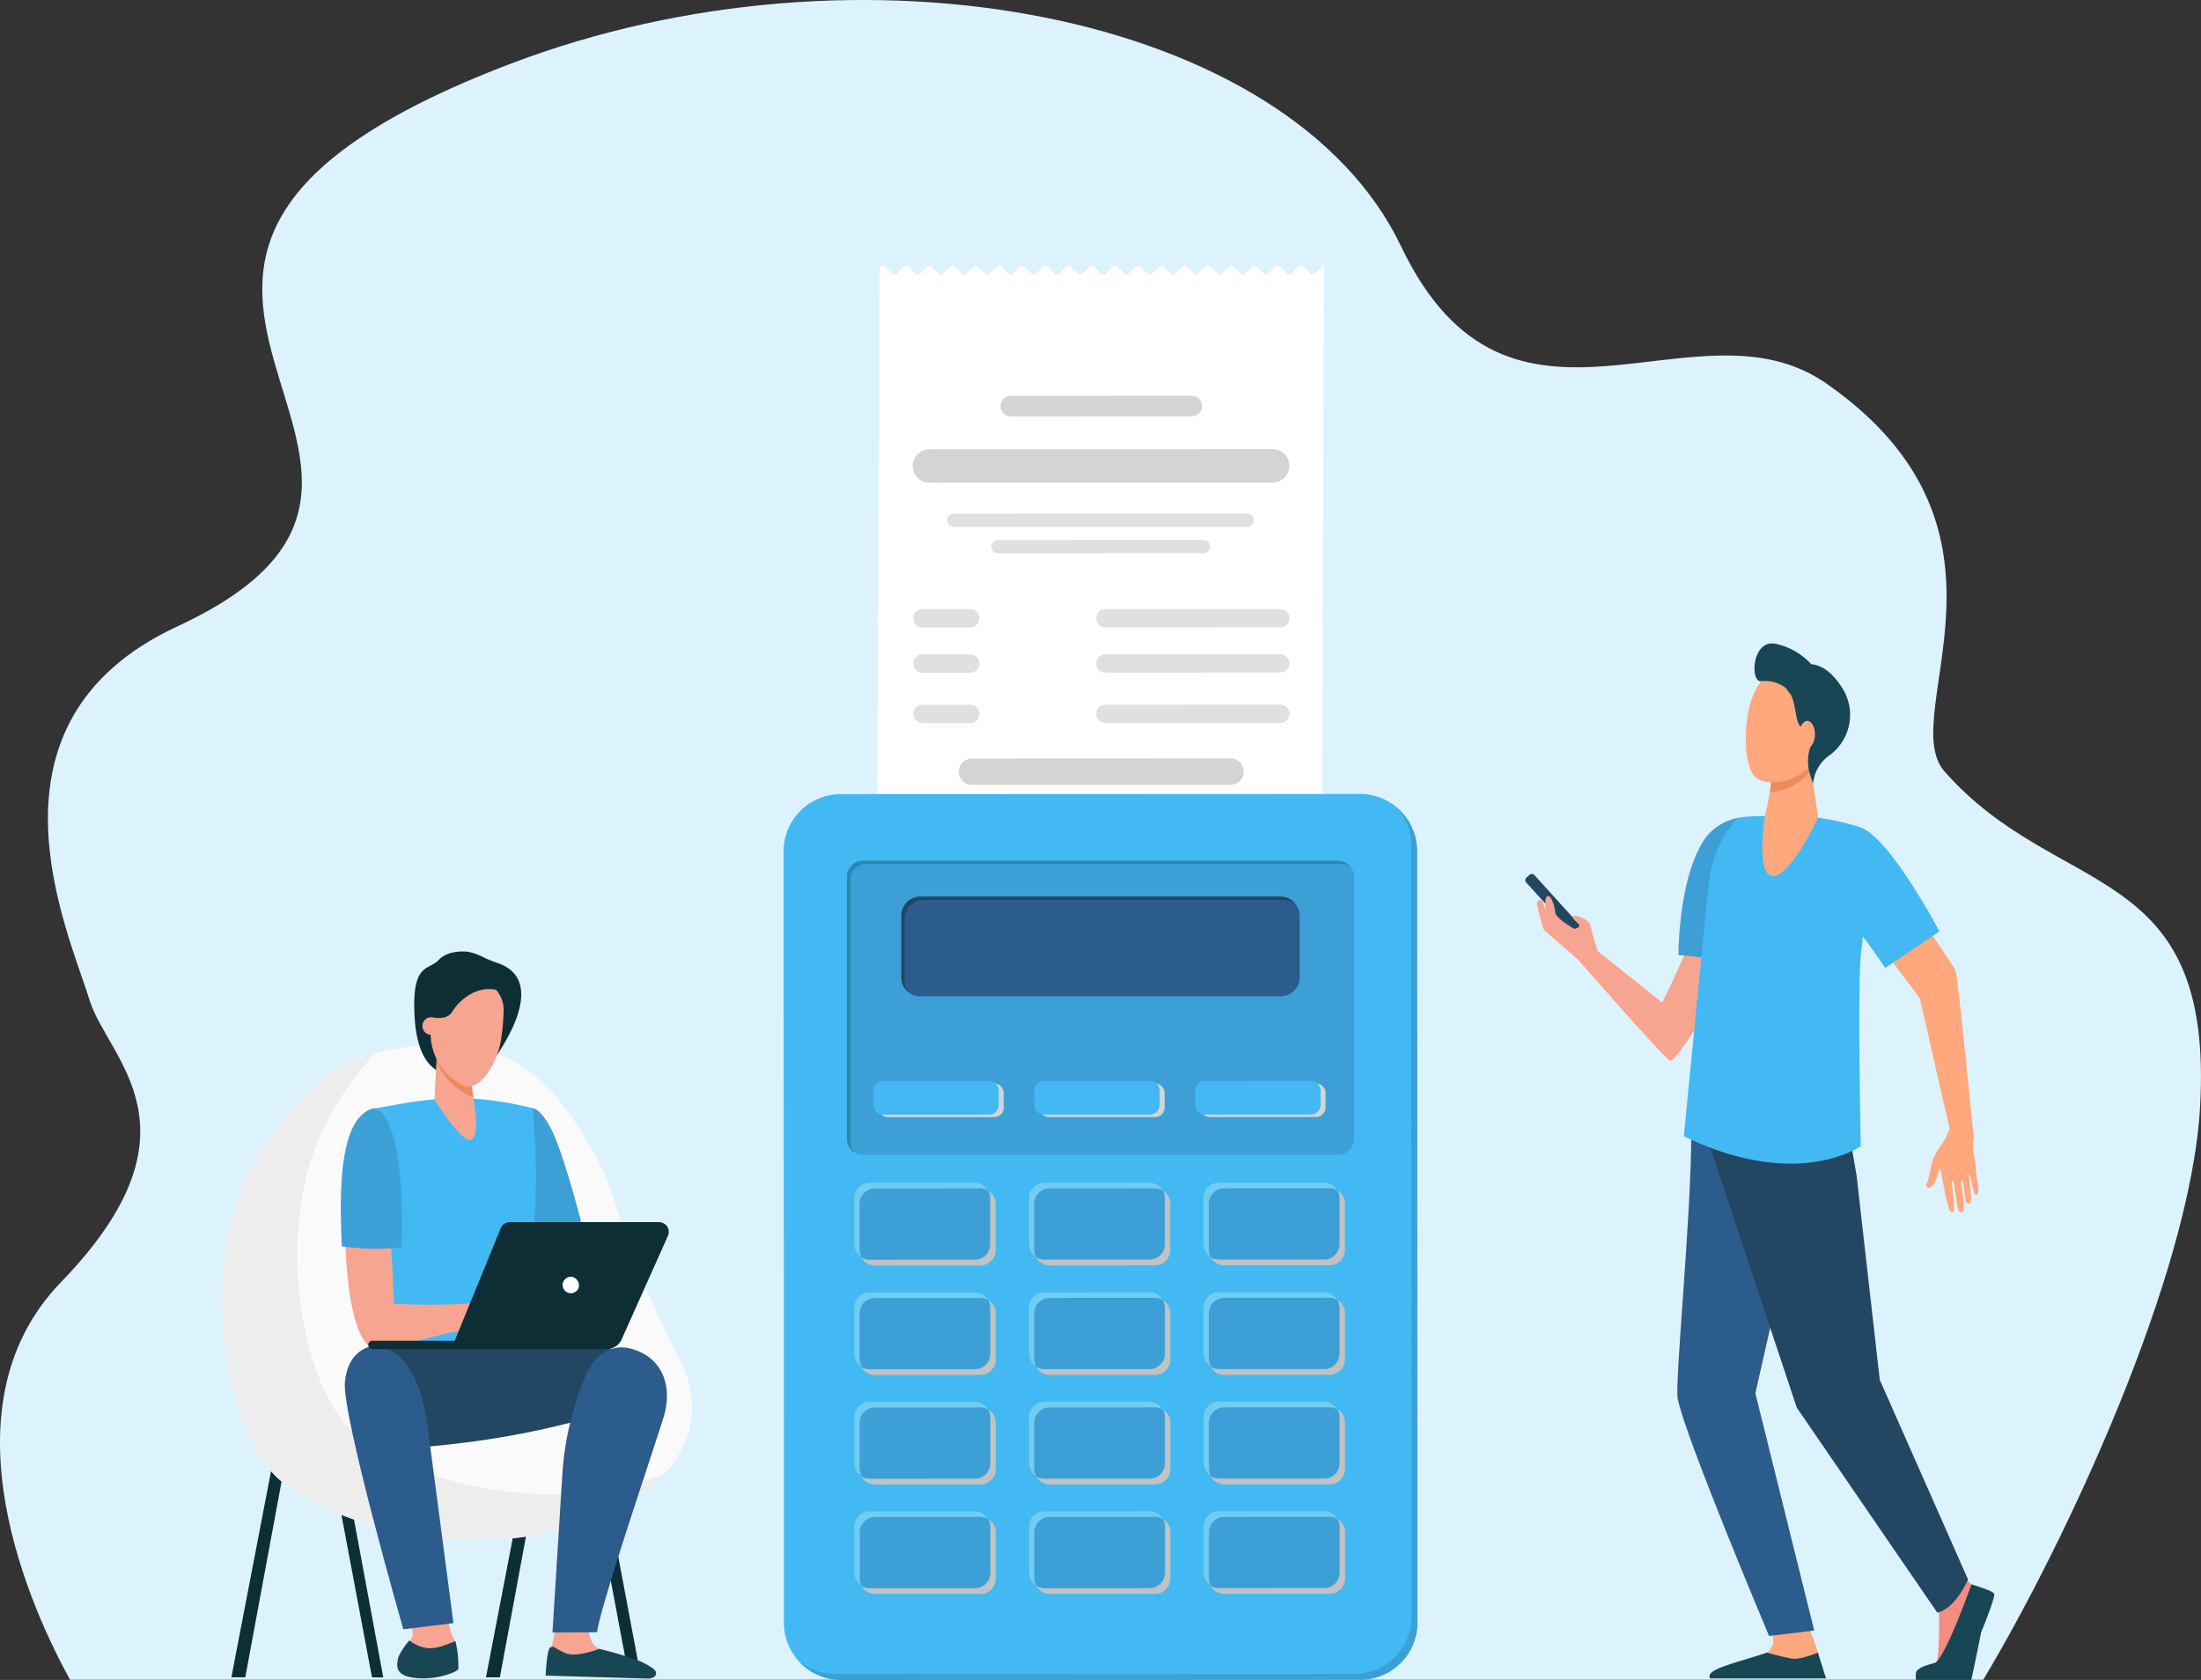 <svg id="Group_2095" data-name="Group 2095" xmlns="http://www.w3.org/2000/svg" xmlns:xlink="http://www.w3.org/1999/xlink" width="322.825" height="246.373" viewBox="0 0 322.825 246.373">
  <rect x="0" y="0" width="322.825" height="246.373" fill="#333333" stroke="none"/>
  <defs>
    <clipPath id="clip-path">
      <rect id="Rectangle_1089" data-name="Rectangle 1089" width="322.825" height="246.373" fill="none"/>
    </clipPath>
    <clipPath id="clip-path-3">
      <rect id="Rectangle_1072" data-name="Rectangle 1072" width="65.261" height="3.159" fill="none"/>
    </clipPath>
    <clipPath id="clip-path-4">
      <rect id="Rectangle_1073" data-name="Rectangle 1073" width="19.954" height="11.292" fill="none"/>
    </clipPath>
    <clipPath id="clip-path-10">
      <rect id="Rectangle_1079" data-name="Rectangle 1079" width="19.955" height="11.292" fill="none"/>
    </clipPath>
    <clipPath id="clip-path-12">
      <rect id="Rectangle_1081" data-name="Rectangle 1081" width="18.387" height="4.941" fill="none"/>
    </clipPath>
    <clipPath id="clip-path-13">
      <rect id="Rectangle_1082" data-name="Rectangle 1082" width="18.386" height="4.942" fill="none"/>
    </clipPath>
  </defs>
  <g id="Group_2094" data-name="Group 2094" clip-path="url(#clip-path)">
    <g id="Group_2093" data-name="Group 2093">
      <g id="Group_2092" data-name="Group 2092" clip-path="url(#clip-path)">
        <path id="Path_16321" data-name="Path 16321" d="M290.886,246.343c12-20,30.375-59.208,31.8-83.93,2.111-36.547-20.769-30.3-37.476-49.272-7.286-8.274,13.722-35.275-17.336-56.9-19.27-13.416-46.393,13.339-62.377-20.119C189.119,1.834,126.069-10.163,74.83,9.371c-78.1,29.775,2.016,58.921-48.789,82.48-30.4,14.094-15.97,44.771-12.933,54.747,2.646,8.69,17.592,18.971-4.176,41.455-18.123,18.719-3.922,48.755,1.343,58.29Z" transform="translate(0 0)" fill="#dcf3fd"/>
        <path id="Path_16322" data-name="Path 16322" d="M158.5,29.988l-1.029-1.028a.478.478,0,0,0-.674,0l-1.028,1.029a.475.475,0,0,1-.673,0l-1.029-1.028a.478.478,0,0,0-.674,0l-1.028,1.029a.477.477,0,0,1-.674,0l-1.028-1.028a.478.478,0,0,0-.674,0l-1.028,1.029a.477.477,0,0,1-.674,0l-1.029-1.028a.478.478,0,0,0-.674,0l-1.028,1.029a.474.474,0,0,1-.673,0l-1.029-1.028a.478.478,0,0,0-.674,0L142.15,30a.476.476,0,0,1-.674,0l-1.028-1.028a.477.477,0,0,0-.674,0L138.745,30a.476.476,0,0,1-.674,0l-1.029-1.028a.477.477,0,0,0-.674,0L135.339,30a.474.474,0,0,1-.673,0l-1.029-1.028a.477.477,0,0,0-.674,0L131.935,30a.477.477,0,0,1-.674,0l-1.028-1.028a.476.476,0,0,0-.674,0L128.531,30a.477.477,0,0,1-.674,0l-1.029-1.028a.476.476,0,0,0-.674,0L125.125,30a.475.475,0,0,1-.673,0l-1.029-1.028a.476.476,0,0,0-.674,0L121.72,30a.478.478,0,0,1-.674,0l-1.028-1.028a.476.476,0,0,0-.674,0l-1.028,1.029a.478.478,0,0,1-.674,0l-1.029-1.028a.477.477,0,0,0-.674,0l-1.028,1.029a.477.477,0,0,1-.673,0l-1.029-1.028a.477.477,0,0,0-.674,0l-1.028,1.029a.478.478,0,0,1-.674,0L109.8,28.981a.478.478,0,0,0-.674,0L108.1,30.01a.478.478,0,0,1-.674,0L106.4,28.982a.478.478,0,0,0-.674,0L104.7,30.011a.476.476,0,0,1-.673,0l-1.029-1.028a.478.478,0,0,0-.674,0l-1.028,1.029a.477.477,0,0,1-.674,0l-1.028-1.028a.478.478,0,0,0-.674,0l-1.028,1.029a.476.476,0,0,1-.674,0l-1.029-1.028a.478.478,0,0,0-.674,0,.486.486,0,0,0-.139.336l-.375,82.9,65.26.2.286-83.8-1.365,1.366a.478.478,0,0,1-.674,0" transform="translate(33.646 10.138)" fill="#fff"/>
        <g id="Group_2046" data-name="Group 2046" transform="translate(128.64 120.893)" style="mix-blend-mode: multiply;isolation: isolate">
          <g id="Group_2045" data-name="Group 2045">
            <g id="Group_2044" data-name="Group 2044" clip-path="url(#clip-path-3)">
              <rect id="Rectangle_1071" data-name="Rectangle 1071" width="65.26" height="3.131" transform="translate(0.001 0.014)" fill="#e3e3e3"/>
            </g>
          </g>
        </g>
        <path id="Path_16323" data-name="Path 16323" d="M105.78,82.155l37.94-.016a1.932,1.932,0,0,1,0,3.865l-37.942.016a1.932,1.932,0,1,1,0-3.865" transform="translate(36.782 29.093)" fill="#d4d4d4"/>
        <path id="Path_16324" data-name="Path 16324" d="M120.079,76.32l25.643-.011a1.342,1.342,0,0,1,0,2.684L120.08,79a1.342,1.342,0,0,1,0-2.684" transform="translate(42.056 27.028)" fill="#e0e0e0"/>
        <path id="Path_16325" data-name="Path 16325" d="M120.077,70.861l25.643-.011a1.342,1.342,0,0,1,0,2.684l-25.643.011a1.342,1.342,0,0,1,0-2.684" transform="translate(42.056 25.095)" fill="#e0e0e0"/>
        <path id="Path_16326" data-name="Path 16326" d="M120.075,65.967l25.643-.011a1.342,1.342,0,0,1,0,2.684l-25.643.011a1.342,1.342,0,0,1,0-2.684" transform="translate(42.055 23.361)" fill="#e0e0e0"/>
        <path id="Path_16327" data-name="Path 16327" d="M108.3,58.494l30.193-.012a.969.969,0,1,1,0,1.938l-30.192.014a.97.97,0,0,1,0-1.939" transform="translate(38.016 20.714)" fill="#e0e0e0"/>
        <path id="Path_16328" data-name="Path 16328" d="M103.539,55.642l43.082-.019a.97.97,0,0,1,0,1.939l-43.082.019a.97.97,0,0,1,0-1.939" transform="translate(36.33 19.701)" fill="#e0e0e0"/>
        <path id="Path_16329" data-name="Path 16329" d="M100.25,76.326l7.032,0a1.342,1.342,0,1,1,0,2.684l-7.032,0a1.342,1.342,0,0,1,0-2.684" transform="translate(35.033 27.033)" fill="#e0e0e0"/>
        <path id="Path_16330" data-name="Path 16330" d="M100.247,70.868l7.032,0a1.341,1.341,0,1,1,0,2.683l-7.032,0a1.342,1.342,0,0,1,0-2.684" transform="translate(35.032 25.1)" fill="#e0e0e0"/>
        <path id="Path_16331" data-name="Path 16331" d="M100.245,65.974l7.032,0a1.342,1.342,0,1,1,0,2.684l-7.032,0a1.342,1.342,0,0,1,0-2.684" transform="translate(35.031 23.367)" fill="#e0e0e0"/>
        <path id="Path_16332" data-name="Path 16332" d="M101.34,48.666l50.288-.022a2.446,2.446,0,1,1,0,4.893l-50.287.02a2.446,2.446,0,1,1,0-4.891" transform="translate(35.028 17.229)" fill="#d4d4d4"/>
        <path id="Path_16333" data-name="Path 16333" d="M109.856,42.87l26.556-.011a1.514,1.514,0,1,1,0,3.028l-26.556.012a1.515,1.515,0,0,1,0-3.029" transform="translate(38.374 15.18)" fill="#d4d4d4"/>
        <path id="Path_16334" data-name="Path 16334" d="M169.456,215.887l-76.154.033a8.377,8.377,0,0,1-8.38-8.373L84.873,94.391a8.378,8.378,0,0,1,8.373-8.38l76.154-.033a8.377,8.377,0,0,1,8.38,8.373l.049,113.155a8.377,8.377,0,0,1-8.373,8.38" transform="translate(30.062 30.453)" fill="#42b9f3"/>
        <path id="Path_16335" data-name="Path 16335" d="M174.3,87.5a8.312,8.312,0,0,1,2.066,5.451l.047,113.154a8.374,8.374,0,0,1-8.373,8.38l-76.154.033a8.3,8.3,0,0,1-5.452-2.061,8.32,8.32,0,0,0,6.315,2.922l76.154-.033a8.377,8.377,0,0,0,8.373-8.38l-.049-113.154A8.322,8.322,0,0,0,174.3,87.5" transform="translate(30.614 30.993)" fill="#3ca0d7"/>
        <path id="Path_16336" data-name="Path 16336" d="M163.785,136.351l-69.726,0a2.327,2.327,0,0,1-2.328-2.327V95.545a2.327,2.327,0,0,1,2.326-2.328l69.726,0a2.328,2.328,0,0,1,2.328,2.328v38.483a2.326,2.326,0,0,1-2.327,2.327" transform="translate(32.49 33.015)" fill="#3ca0d7"/>
        <path id="Path_16337" data-name="Path 16337" d="M92.242,134.482l0-38.483a2.327,2.327,0,0,1,2.328-2.326l69.726,0a2.316,2.316,0,0,1,1.274.381,2.318,2.318,0,0,0-1.785-.834l-69.726,0a2.326,2.326,0,0,0-2.326,2.326v38.483a2.323,2.323,0,0,0,1.054,1.946,2.313,2.313,0,0,1-.543-1.492" transform="translate(32.49 33.016)" fill="#2988b2"/>
        <path id="Path_16338" data-name="Path 16338" d="M153.244,111.723l-52.82,0a2.8,2.8,0,0,1-2.8-2.8V99.911a2.8,2.8,0,0,1,2.8-2.8l52.819,0a2.805,2.805,0,0,1,2.806,2.8v9.009a2.8,2.8,0,0,1-2.8,2.8" transform="translate(34.576 34.394)" fill="#2b5c8b"/>
        <path id="Path_16339" data-name="Path 16339" d="M98.092,109.393v-9.009a2.8,2.8,0,0,1,2.8-2.8l52.819,0a2.8,2.8,0,0,1,1.733.6,2.8,2.8,0,0,0-2.2-1.071l-52.82,0a2.8,2.8,0,0,0-2.8,2.8v9.009a2.8,2.8,0,0,0,1.073,2.2,2.791,2.791,0,0,1-.6-1.732" transform="translate(34.576 34.394)" fill="#234662"/>
        <g id="Group_2049" data-name="Group 2049" transform="translate(126.082 174.297)" style="mix-blend-mode: multiply;isolation: isolate">
          <g id="Group_2048" data-name="Group 2048">
            <g id="Group_2047" data-name="Group 2047" clip-path="url(#clip-path-4)">
              <path id="Path_16340" data-name="Path 16340" d="M110.81,139.995,95.36,140a2.25,2.25,0,0,1-2.252-2.249l0-6.784a2.252,2.252,0,0,1,2.251-2.252l15.449-.007a2.253,2.253,0,0,1,2.253,2.251l0,6.783a2.252,2.252,0,0,1-2.251,2.252" transform="translate(-93.105 -128.709)" fill="#c2c2c2"/>
            </g>
          </g>
        </g>
        <path id="Path_16341" data-name="Path 16341" d="M110.219,139.373l-15.45.007a2.25,2.25,0,0,1-2.252-2.249l0-6.785a2.253,2.253,0,0,1,2.251-2.252l15.449-.007a2.251,2.251,0,0,1,2.252,2.251l0,6.783a2.252,2.252,0,0,1-2.251,2.252" transform="translate(32.768 45.368)" fill="#3ca0d7"/>
        <path id="Path_16342" data-name="Path 16342" d="M93.308,137.9l0-6.665a2.256,2.256,0,0,1,2.192-2.312l15.565-.007a2.06,2.06,0,0,1,1.079.341,2.153,2.153,0,0,0-1.87-1.173l-15.565.007a2.256,2.256,0,0,0-2.192,2.312l0,6.665a2.3,2.3,0,0,0,1.116,1.968,2.323,2.323,0,0,1-.325-1.136" transform="translate(32.768 45.368)" fill="#70cdf2"/>
        <g id="Group_2052" data-name="Group 2052" transform="translate(126.089 190.358)" style="mix-blend-mode: multiply;isolation: isolate">
          <g id="Group_2051" data-name="Group 2051">
            <g id="Group_2050" data-name="Group 2050" clip-path="url(#clip-path-4)">
              <path id="Path_16343" data-name="Path 16343" d="M110.815,151.855l-15.45.007a2.251,2.251,0,0,1-2.252-2.249l0-6.785a2.252,2.252,0,0,1,2.251-2.252l15.45-.007a2.253,2.253,0,0,1,2.252,2.251l0,6.783a2.252,2.252,0,0,1-2.251,2.252" transform="translate(-93.11 -140.569)" fill="#c2c2c2"/>
            </g>
          </g>
        </g>
        <path id="Path_16344" data-name="Path 16344" d="M110.224,151.233l-15.45.007a2.25,2.25,0,0,1-2.252-2.249l0-6.785a2.253,2.253,0,0,1,2.251-2.252l15.45-.007a2.253,2.253,0,0,1,2.252,2.251l0,6.783a2.252,2.252,0,0,1-2.251,2.252" transform="translate(32.77 49.568)" fill="#3ca0d7"/>
        <path id="Path_16345" data-name="Path 16345" d="M93.313,149.762l0-6.665a2.256,2.256,0,0,1,2.192-2.312l15.565-.007a2.06,2.06,0,0,1,1.079.341,2.153,2.153,0,0,0-1.87-1.173l-15.564.007a2.256,2.256,0,0,0-2.194,2.312l0,6.665a2.3,2.3,0,0,0,1.116,1.968,2.327,2.327,0,0,1-.325-1.136" transform="translate(32.77 49.568)" fill="#70cdf2"/>
        <g id="Group_2055" data-name="Group 2055" transform="translate(126.095 206.418)" style="mix-blend-mode: multiply;isolation: isolate">
          <g id="Group_2054" data-name="Group 2054">
            <g id="Group_2053" data-name="Group 2053" clip-path="url(#clip-path-4)">
              <path id="Path_16346" data-name="Path 16346" d="M110.819,163.714l-15.45.007a2.25,2.25,0,0,1-2.252-2.248l0-6.785a2.253,2.253,0,0,1,2.251-2.253l15.45-.007a2.25,2.25,0,0,1,2.251,2.251l0,6.785a2.251,2.251,0,0,1-2.251,2.251" transform="translate(-93.115 -152.429)" fill="#c2c2c2"/>
            </g>
          </g>
        </g>
        <path id="Path_16347" data-name="Path 16347" d="M110.228,163.093l-15.45.007a2.251,2.251,0,0,1-2.252-2.249l0-6.785a2.253,2.253,0,0,1,2.251-2.252l15.45-.007a2.25,2.25,0,0,1,2.251,2.251l0,6.783a2.252,2.252,0,0,1-2.251,2.252" transform="translate(32.771 53.769)" fill="#3ca0d7"/>
        <path id="Path_16348" data-name="Path 16348" d="M93.317,161.622l0-6.665a2.254,2.254,0,0,1,2.192-2.31l15.565-.008a2.06,2.06,0,0,1,1.079.341,2.153,2.153,0,0,0-1.87-1.173l-15.564.007a2.256,2.256,0,0,0-2.194,2.312l0,6.665a2.3,2.3,0,0,0,1.116,1.968,2.323,2.323,0,0,1-.325-1.136" transform="translate(32.771 53.769)" fill="#70cdf2"/>
        <g id="Group_2058" data-name="Group 2058" transform="translate(151.695 174.286)" style="mix-blend-mode: multiply;isolation: isolate">
          <g id="Group_2057" data-name="Group 2057">
            <g id="Group_2056" data-name="Group 2056" clip-path="url(#clip-path-4)">
              <path id="Path_16349" data-name="Path 16349" d="M129.724,139.986l-15.45.007a2.25,2.25,0,0,1-2.252-2.249l0-6.785a2.252,2.252,0,0,1,2.251-2.252l15.449-.007a2.253,2.253,0,0,1,2.253,2.251l0,6.783a2.252,2.252,0,0,1-2.251,2.252" transform="translate(-112.019 -128.701)" fill="#c2c2c2"/>
            </g>
          </g>
        </g>
        <path id="Path_16350" data-name="Path 16350" d="M129.133,139.364l-15.45.007a2.251,2.251,0,0,1-2.252-2.249l0-6.785a2.253,2.253,0,0,1,2.251-2.252l15.449-.007a2.251,2.251,0,0,1,2.252,2.251l0,6.783a2.252,2.252,0,0,1-2.251,2.252" transform="translate(39.467 45.364)" fill="#3ca0d7"/>
        <path id="Path_16351" data-name="Path 16351" d="M112.222,137.893l0-6.664a2.254,2.254,0,0,1,2.192-2.31l15.565-.008a2.071,2.071,0,0,1,1.079.34,2.155,2.155,0,0,0-1.87-1.171l-15.564.005a2.258,2.258,0,0,0-2.194,2.313l0,6.665a2.3,2.3,0,0,0,1.116,1.968,2.324,2.324,0,0,1-.325-1.138" transform="translate(39.467 45.365)" fill="#70cdf2"/>
        <g id="Group_2061" data-name="Group 2061" transform="translate(151.702 190.346)" style="mix-blend-mode: multiply;isolation: isolate">
          <g id="Group_2060" data-name="Group 2060">
            <g id="Group_2059" data-name="Group 2059" clip-path="url(#clip-path-4)">
              <path id="Path_16352" data-name="Path 16352" d="M129.728,151.846l-15.45.007a2.25,2.25,0,0,1-2.252-2.249l0-6.785a2.253,2.253,0,0,1,2.251-2.252l15.45-.007a2.253,2.253,0,0,1,2.252,2.251l0,6.783a2.252,2.252,0,0,1-2.251,2.252" transform="translate(-112.024 -140.561)" fill="#c2c2c2"/>
            </g>
          </g>
        </g>
        <path id="Path_16353" data-name="Path 16353" d="M129.137,151.224l-15.45.007a2.25,2.25,0,0,1-2.252-2.249l0-6.785a2.253,2.253,0,0,1,2.251-2.252l15.449-.007a2.253,2.253,0,0,1,2.253,2.251l0,6.783a2.252,2.252,0,0,1-2.251,2.252" transform="translate(39.469 49.565)" fill="#3ca0d7"/>
        <path id="Path_16354" data-name="Path 16354" d="M112.227,149.753l0-6.665a2.255,2.255,0,0,1,2.192-2.31l15.566-.008a2.056,2.056,0,0,1,1.078.341,2.15,2.15,0,0,0-1.869-1.173l-15.565.007a2.257,2.257,0,0,0-2.194,2.312l0,6.665a2.3,2.3,0,0,0,1.116,1.968,2.322,2.322,0,0,1-.324-1.136" transform="translate(39.469 49.565)" fill="#70cdf2"/>
        <g id="Group_2064" data-name="Group 2064" transform="translate(151.709 206.407)" style="mix-blend-mode: multiply;isolation: isolate">
          <g id="Group_2063" data-name="Group 2063">
            <g id="Group_2062" data-name="Group 2062" clip-path="url(#clip-path-4)">
              <path id="Path_16355" data-name="Path 16355" d="M129.733,163.706l-15.45.007a2.251,2.251,0,0,1-2.252-2.249l0-6.785a2.253,2.253,0,0,1,2.251-2.252l15.449-.007a2.251,2.251,0,0,1,2.252,2.251l0,6.783a2.25,2.25,0,0,1-2.249,2.252" transform="translate(-112.029 -152.42)" fill="#c2c2c2"/>
            </g>
          </g>
        </g>
        <path id="Path_16356" data-name="Path 16356" d="M129.142,163.084l-15.45.007a2.25,2.25,0,0,1-2.252-2.249l0-6.785a2.253,2.253,0,0,1,2.251-2.252l15.449-.007a2.251,2.251,0,0,1,2.252,2.251l0,6.783a2.252,2.252,0,0,1-2.251,2.252" transform="translate(39.47 53.766)" fill="#3ca0d7"/>
        <path id="Path_16357" data-name="Path 16357" d="M112.231,161.613l0-6.665a2.254,2.254,0,0,1,2.192-2.31l15.565-.008a2.06,2.06,0,0,1,1.079.341,2.155,2.155,0,0,0-1.87-1.173l-15.564.007a2.256,2.256,0,0,0-2.194,2.312l0,6.665a2.3,2.3,0,0,0,1.116,1.968,2.323,2.323,0,0,1-.325-1.136" transform="translate(39.47 53.766)" fill="#70cdf2"/>
        <g id="Group_2067" data-name="Group 2067" transform="translate(151.714 222.467)" style="mix-blend-mode: multiply;isolation: isolate">
          <g id="Group_2066" data-name="Group 2066">
            <g id="Group_2065" data-name="Group 2065" clip-path="url(#clip-path-10)">
              <path id="Path_16358" data-name="Path 16358" d="M129.738,175.566l-15.45.007a2.25,2.25,0,0,1-2.252-2.249l0-6.785a2.253,2.253,0,0,1,2.251-2.252l15.449-.007a2.253,2.253,0,0,1,2.253,2.251l0,6.783a2.252,2.252,0,0,1-2.251,2.252" transform="translate(-112.033 -164.28)" fill="#c2c2c2"/>
            </g>
          </g>
        </g>
        <path id="Path_16359" data-name="Path 16359" d="M129.147,174.944l-15.45.007a2.251,2.251,0,0,1-2.252-2.249l0-6.784a2.253,2.253,0,0,1,2.251-2.252l15.449-.007a2.253,2.253,0,0,1,2.253,2.251l0,6.783a2.252,2.252,0,0,1-2.251,2.252" transform="translate(39.472 57.967)" fill="#3ca0d7"/>
        <path id="Path_16360" data-name="Path 16360" d="M112.236,173.473l0-6.665a2.254,2.254,0,0,1,2.192-2.31l15.565-.008a2.06,2.06,0,0,1,1.079.341,2.153,2.153,0,0,0-1.87-1.173l-15.564.007a2.256,2.256,0,0,0-2.194,2.312l0,6.665a2.3,2.3,0,0,0,1.116,1.968,2.323,2.323,0,0,1-.325-1.136" transform="translate(39.472 57.967)" fill="#70cdf2"/>
        <g id="Group_2070" data-name="Group 2070" transform="translate(177.309 174.274)" style="mix-blend-mode: multiply;isolation: isolate">
          <g id="Group_2069" data-name="Group 2069">
            <g id="Group_2068" data-name="Group 2068" clip-path="url(#clip-path-4)">
              <path id="Path_16361" data-name="Path 16361" d="M148.637,139.978l-15.45.007a2.251,2.251,0,0,1-2.252-2.249l0-6.785a2.252,2.252,0,0,1,2.251-2.252l15.449-.007a2.253,2.253,0,0,1,2.253,2.251l0,6.783a2.252,2.252,0,0,1-2.251,2.252" transform="translate(-130.933 -128.692)" fill="#c2c2c2"/>
            </g>
          </g>
        </g>
        <path id="Path_16362" data-name="Path 16362" d="M148.046,139.356l-15.45.007a2.25,2.25,0,0,1-2.252-2.249l0-6.785a2.253,2.253,0,0,1,2.251-2.252l15.449-.007a2.253,2.253,0,0,1,2.253,2.251l0,6.783a2.252,2.252,0,0,1-2.251,2.252" transform="translate(46.166 45.362)" fill="#3ca0d7"/>
        <path id="Path_16363" data-name="Path 16363" d="M131.136,137.885l0-6.665a2.256,2.256,0,0,1,2.192-2.312l15.565-.007a2.06,2.06,0,0,1,1.079.341,2.152,2.152,0,0,0-1.87-1.173l-15.562.007a2.256,2.256,0,0,0-2.2,2.312l0,6.665a2.3,2.3,0,0,0,1.116,1.968,2.336,2.336,0,0,1-.324-1.136" transform="translate(46.166 45.362)" fill="#70cdf2"/>
        <g id="Group_2073" data-name="Group 2073" transform="translate(128.837 158.902)" style="mix-blend-mode: multiply;isolation: isolate">
          <g id="Group_2072" data-name="Group 2072">
            <g id="Group_2071" data-name="Group 2071" clip-path="url(#clip-path-12)">
              <path id="Path_16364" data-name="Path 16364" d="M112.1,122.276l-15.527.007a1.429,1.429,0,0,1-1.43-1.429v-2.077a1.427,1.427,0,0,1,1.427-1.429l15.527-.007a1.429,1.429,0,0,1,1.43,1.429v2.076a1.429,1.429,0,0,1-1.429,1.43" transform="translate(-95.139 -117.341)" fill="#d4d4d4"/>
            </g>
          </g>
        </g>
        <path id="Path_16365" data-name="Path 16365" d="M111.552,122l-15.527.007a1.429,1.429,0,0,1-1.43-1.429V118.5a1.428,1.428,0,0,1,1.427-1.429l15.527-.007a1.429,1.429,0,0,1,1.43,1.429v2.076a1.429,1.429,0,0,1-1.429,1.43" transform="translate(33.505 41.465)" fill="#42b9f3"/>
        <g id="Group_2076" data-name="Group 2076" transform="translate(152.439 158.892)" style="mix-blend-mode: multiply;isolation: isolate">
          <g id="Group_2075" data-name="Group 2075">
            <g id="Group_2074" data-name="Group 2074" clip-path="url(#clip-path-13)">
              <path id="Path_16366" data-name="Path 16366" d="M129.526,122.269,114,122.275a1.429,1.429,0,0,1-1.43-1.429v-2.077A1.427,1.427,0,0,1,114,117.341l15.527-.007a1.429,1.429,0,0,1,1.43,1.429v2.076a1.429,1.429,0,0,1-1.429,1.43" transform="translate(-112.568 -117.333)" fill="#d4d4d4"/>
            </g>
          </g>
        </g>
        <path id="Path_16367" data-name="Path 16367" d="M128.981,122,113.454,122a1.429,1.429,0,0,1-1.43-1.429V118.5a1.428,1.428,0,0,1,1.427-1.429l15.527-.007a1.429,1.429,0,0,1,1.43,1.429v2.076a1.429,1.429,0,0,1-1.429,1.43" transform="translate(39.678 41.463)" fill="#42b9f3"/>
        <g id="Group_2079" data-name="Group 2079" transform="translate(176.041 158.882)" style="mix-blend-mode: multiply;isolation: isolate">
          <g id="Group_2078" data-name="Group 2078">
            <g id="Group_2077" data-name="Group 2077" clip-path="url(#clip-path-13)">
              <path id="Path_16368" data-name="Path 16368" d="M146.955,122.261l-15.527.007a1.429,1.429,0,0,1-1.43-1.429v-2.077a1.427,1.427,0,0,1,1.427-1.429l15.527-.007a1.429,1.429,0,0,1,1.43,1.429v2.076a1.429,1.429,0,0,1-1.429,1.43" transform="translate(-129.997 -117.326)" fill="#d4d4d4"/>
            </g>
          </g>
        </g>
        <path id="Path_16369" data-name="Path 16369" d="M146.411,121.988,130.883,122a1.429,1.429,0,0,1-1.43-1.429v-2.077a1.43,1.43,0,0,1,1.429-1.427l15.527-.007a1.429,1.429,0,0,1,1.43,1.429v2.075a1.429,1.429,0,0,1-1.429,1.43" transform="translate(45.851 41.46)" fill="#42b9f3"/>
        <g id="Group_2082" data-name="Group 2082" transform="translate(177.314 190.335)" style="mix-blend-mode: multiply;isolation: isolate">
          <g id="Group_2081" data-name="Group 2081">
            <g id="Group_2080" data-name="Group 2080" clip-path="url(#clip-path-10)">
              <path id="Path_16370" data-name="Path 16370" d="M148.642,151.838l-15.45.007a2.251,2.251,0,0,1-2.252-2.249l0-6.785a2.253,2.253,0,0,1,2.251-2.252l15.45-.007a2.253,2.253,0,0,1,2.252,2.251l0,6.783a2.252,2.252,0,0,1-2.251,2.252" transform="translate(-130.937 -140.552)" fill="#c2c2c2"/>
            </g>
          </g>
        </g>
        <path id="Path_16371" data-name="Path 16371" d="M148.051,151.216l-15.45.007a2.25,2.25,0,0,1-2.252-2.249l0-6.785a2.253,2.253,0,0,1,2.251-2.252l15.45-.007a2.253,2.253,0,0,1,2.252,2.251l0,6.783a2.252,2.252,0,0,1-2.251,2.252" transform="translate(46.168 49.562)" fill="#3ca0d7"/>
        <path id="Path_16372" data-name="Path 16372" d="M131.14,149.745l0-6.665a2.254,2.254,0,0,1,2.192-2.31l15.565-.008a2.06,2.06,0,0,1,1.079.341,2.155,2.155,0,0,0-1.87-1.173l-15.565.007a2.256,2.256,0,0,0-2.192,2.312l0,6.665a2.3,2.3,0,0,0,1.116,1.968,2.323,2.323,0,0,1-.325-1.136" transform="translate(46.168 49.562)" fill="#70cdf2"/>
        <g id="Group_2085" data-name="Group 2085" transform="translate(177.321 206.395)" style="mix-blend-mode: multiply;isolation: isolate">
          <g id="Group_2084" data-name="Group 2084">
            <g id="Group_2083" data-name="Group 2083" clip-path="url(#clip-path-10)">
              <path id="Path_16373" data-name="Path 16373" d="M148.647,163.7l-15.45.007a2.25,2.25,0,0,1-2.252-2.248l0-6.785a2.253,2.253,0,0,1,2.251-2.253l15.449-.007a2.251,2.251,0,0,1,2.252,2.251l0,6.785a2.251,2.251,0,0,1-2.251,2.251" transform="translate(-130.942 -152.412)" fill="#c2c2c2"/>
            </g>
          </g>
        </g>
        <path id="Path_16374" data-name="Path 16374" d="M148.056,163.076l-15.45.007a2.25,2.25,0,0,1-2.252-2.249l0-6.785A2.253,2.253,0,0,1,132.6,151.8l15.449-.007a2.251,2.251,0,0,1,2.252,2.251l0,6.783a2.252,2.252,0,0,1-2.251,2.252" transform="translate(46.17 53.763)" fill="#3ca0d7"/>
        <path id="Path_16375" data-name="Path 16375" d="M131.145,161.605l0-6.665a2.256,2.256,0,0,1,2.192-2.312l15.565-.007a2.06,2.06,0,0,1,1.079.341,2.155,2.155,0,0,0-1.87-1.173l-15.565.007a2.256,2.256,0,0,0-2.192,2.312l0,6.665a2.3,2.3,0,0,0,1.116,1.968,2.323,2.323,0,0,1-.325-1.136" transform="translate(46.17 53.763)" fill="#70cdf2"/>
        <g id="Group_2088" data-name="Group 2088" transform="translate(126.102 222.479)" style="mix-blend-mode: multiply;isolation: isolate">
          <g id="Group_2087" data-name="Group 2087">
            <g id="Group_2086" data-name="Group 2086" clip-path="url(#clip-path-10)">
              <path id="Path_16376" data-name="Path 16376" d="M110.824,175.574l-15.45.007a2.25,2.25,0,0,1-2.252-2.249l0-6.785a2.253,2.253,0,0,1,2.251-2.252l15.449-.007a2.253,2.253,0,0,1,2.253,2.251l0,6.783a2.252,2.252,0,0,1-2.251,2.252" transform="translate(-93.12 -164.289)" fill="#c2c2c2"/>
            </g>
          </g>
        </g>
        <path id="Path_16377" data-name="Path 16377" d="M110.233,174.952l-15.45.007a2.251,2.251,0,0,1-2.252-2.249l0-6.785a2.253,2.253,0,0,1,2.251-2.252l15.449-.005a2.25,2.25,0,0,1,2.252,2.249l0,6.783a2.252,2.252,0,0,1-2.251,2.252" transform="translate(32.773 57.97)" fill="#3ca0d7"/>
        <path id="Path_16378" data-name="Path 16378" d="M93.322,173.482l0-6.665a2.256,2.256,0,0,1,2.192-2.312l15.565-.007a2.06,2.06,0,0,1,1.079.341,2.153,2.153,0,0,0-1.87-1.173l-15.564.007a2.256,2.256,0,0,0-2.194,2.312l0,6.665a2.3,2.3,0,0,0,1.116,1.968,2.327,2.327,0,0,1-.325-1.136" transform="translate(32.773 57.97)" fill="#70cdf2"/>
        <g id="Group_2091" data-name="Group 2091" transform="translate(177.328 222.456)" style="mix-blend-mode: multiply;isolation: isolate">
          <g id="Group_2090" data-name="Group 2090">
            <g id="Group_2089" data-name="Group 2089" clip-path="url(#clip-path-4)">
              <path id="Path_16379" data-name="Path 16379" d="M148.652,175.557l-15.45.007a2.25,2.25,0,0,1-2.252-2.249l0-6.785a2.252,2.252,0,0,1,2.251-2.252l15.449-.007a2.253,2.253,0,0,1,2.253,2.251l0,6.783a2.252,2.252,0,0,1-2.251,2.252" transform="translate(-130.947 -164.272)" fill="#c2c2c2"/>
            </g>
          </g>
        </g>
        <path id="Path_16380" data-name="Path 16380" d="M148.061,174.936l-15.45.007a2.25,2.25,0,0,1-2.252-2.249l0-6.785a2.253,2.253,0,0,1,2.251-2.252l15.449-.007a2.253,2.253,0,0,1,2.253,2.251l0,6.783a2.252,2.252,0,0,1-2.251,2.252" transform="translate(46.171 57.964)" fill="#3ca0d7"/>
        <path id="Path_16381" data-name="Path 16381" d="M131.15,173.465l0-6.665a2.254,2.254,0,0,1,2.192-2.31l15.565-.008a2.06,2.06,0,0,1,1.079.341,2.154,2.154,0,0,0-1.87-1.173l-15.564.007a2.256,2.256,0,0,0-2.194,2.312l0,6.665a2.3,2.3,0,0,0,1.116,1.968,2.323,2.323,0,0,1-.325-1.136" transform="translate(46.171 57.964)" fill="#70cdf2"/>
        <path id="Path_16382" data-name="Path 16382" d="M173.966,103.788l-.421.379a.518.518,0,0,1-.73-.019l-7.487-8.258a.512.512,0,0,1,.057-.725l.421-.379a.518.518,0,0,1,.73.019l7.487,8.258a.513.513,0,0,1-.057.725" transform="translate(58.514 33.523)" fill="#234662"/>
        <path id="Path_16383" data-name="Path 16383" d="M198.906,96.475c-1-.817-8.74,2.591-8.641,3.777s-5.4,12.686-5.4,12.686l-9.5-7.6,0,0c-.084-.275-.986-3.232-1.029-3.761-.046-.555-1.652-1.526-2.4-1.383s.638,1.081.729,1.254c.246.469-.71.645-.71.645s-2.745-1.513-2.8-2.4-.626-2.753-1.219-2.363c-.306.2-.3,1.523-.207,2.15-.176-.712-.427-1.517-.669-1.6-.444-.146-.665.421-.585.7s.8,3.3,1.016,3.643,4.648,3.916,5.285,4.695c0,0,12.291,14.1,13.165,14.465.768.324,3.506-4.534,6.093-7.76s10-14.6,6.878-17.152" transform="translate(58.957 34.126)" fill="#f7a491"/>
        <path id="Path_16384" data-name="Path 16384" d="M208.992,174.2s1.689,1.653,1.727,2.26.15,7.108-.539,7.715-2.715,1.037-2.064,1.72c.492.516,4.278.4,6.787.267.731-.041,1.651-5.9,1.941-6.766.421-1.251,1.446-4.071,1.063-4.943a7.316,7.316,0,0,0-2.337-2.114,11.526,11.526,0,0,1-2.591-2.768Z" transform="translate(73.668 60.061)" fill="#f48c7f"/>
        <path id="Path_16385" data-name="Path 16385" d="M197.475,175.857s1.511,4.283,1.513,4.3c.112.678.555,2.355.555,2.972,0,2.317-10.418-1.968-8.083-3a2.472,2.472,0,0,0,.944-1.624,5.443,5.443,0,0,0-.878-2.741Z" transform="translate(67.693 62.255)" fill="#ffa77d"/>
        <path id="Path_16386" data-name="Path 16386" d="M184.477,116.924s-.76,7.68-.76,7.795c0,12.423-2.454,36.691-1.988,39.027,1.139,5.7,13.394,34.758,13.394,34.758l6.623-.795-8.63-34.795,3.176-14.005,4.495-27.684Z" transform="translate(64.347 41.414)" fill="#2b5c8b"/>
        <path id="Path_16387" data-name="Path 16387" d="M205.472,123.43l1.257,7.279,3.4,29.957,12.95,29.279s-1.821,4.26-4.509,4.859l-20.611-30.06-12.8-38.465.45-8.546Z" transform="translate(65.581 41.7)" fill="#234662"/>
        <path id="Path_16388" data-name="Path 16388" d="M181.792,108.679l9.184.941s.423-7.555.423-11.16c0-4.373-.372-10-.9-9.883a8,8,0,0,0-4.65,2.791c-4.1,5.65-4.059,17.311-4.059,17.311" transform="translate(64.39 31.373)" fill="#3ca0d7"/>
        <path id="Path_16389" data-name="Path 16389" d="M186.1,97.766c-.192,1.333-3.723,37.575-3.723,37.575,16.723,8.1,25.95,1.444,25.95,1.444s-.547-25.449.11-28.913c.433-2.291.974-17.521-.505-17.947a37.04,37.04,0,0,0-6.451-1.376c-2.026-.211-9.9-.333-11.306.141a18.015,18.015,0,0,0-4.075,9.077" transform="translate(64.596 31.297)" fill="#42b9f3"/>
        <path id="Path_16390" data-name="Path 16390" d="M215.666,171.584s-3.892,11-5.415,11.528c-.4.141-2.347.5-2.712,1.36a3.764,3.764,0,0,0,0,1.127h8.113s1.026-4.845,1.431-6.975c0,0,2.148-5.2,1.909-5.674s-3.326-1.365-3.326-1.365" transform="translate(73.491 60.774)" fill="#184655"/>
        <path id="Path_16391" data-name="Path 16391" d="M202.246,182.753l-1.193-3.781s-2.505,1.063-3.758.886a38.037,38.037,0,0,1-3.7-.886c-5,1.651-9.1,2.452-8.351,3.781Z" transform="translate(65.581 63.391)" fill="#184655"/>
        <path id="Path_16392" data-name="Path 16392" d="M181.133,117.31a2.078,2.078,0,0,1-.252-.188c.3-3.551.244-6.99-.868-8.154.027-.057.27-.574.524-1.11,1.287,1,1.9,3.652,1.658,7.96a7.14,7.14,0,0,1-.169.891c-.372.412-.711.677-.892.6" transform="translate(63.76 38.203)" fill="#f7a491"/>
        <path id="Path_16393" data-name="Path 16393" d="M218.183,133.508a.958.958,0,0,0,0-.233c-.246-2.511-2.324-23.586-2.673-24.482-.316-.808-9.63-14.176-9.63-14.176l-4.579,6.259,8.958,11.989c.2.762,3.433,14.99,3.433,14.99s.662,2.593.959,4.147c-.135.374-.268.727-.386,1.018a9.37,9.37,0,0,1-.964,1.556,10.625,10.625,0,0,0-1.144,2.03c-.095.366-.265,1.127-.363,1.586s-.229.994-.252,1.243a2.4,2.4,0,0,1-.29.668.4.4,0,0,0,.473.578c.325-.108.578-.531.735-.795.44-.743.676-2.1.785-2.029s.5,2.375.557,2.635a28.448,28.448,0,0,0,.785,3.423c.261.489.608.408.7.1.079-.264-.29-4.006-.29-4.006s-.045-.478.163-.329.55,3.547.695,4.044.475.761.756.362c.34-.486-.246-4.09-.246-4.09s-.065-.452.127-.41.435,2.937.585,3.188a.38.38,0,0,0,.71-.077,17.866,17.866,0,0,0-.339-3.7s.027-.256.148-.171.5,2.538.75,2.765a.264.264,0,0,0,.383.005c.456-.313-.244-2.646-.236-3.807s-.529-2.465-.37-3.846c.009-.087.038-.3.056-.433" transform="translate(71.301 33.513)" fill="#ffa77d"/>
        <path id="Path_16394" data-name="Path 16394" d="M214.225,104.886l-7.956,5.36s-4.485-6.7-6.893-9.08c-3.014-2.986,1.1-12.134,3.042-11.616,4.346,1.158,11.807,15.336,11.807,15.336" transform="translate(70.239 31.71)" fill="#42b9f3"/>
        <path id="Path_16395" data-name="Path 16395" d="M197.88,82.835l1.19,7.871s-4.347,9.371-6.942,8.559c-2.176-.681-.837-8.974-.837-8.974s1.186-4.453.83-6.682,5.758-.773,5.758-.773" transform="translate(67.61 29.174)" fill="#ffa77d"/>
        <path id="Path_16396" data-name="Path 16396" d="M191.838,83.608c-.356-2.229,5.758-.773,5.758-.773l.1.653a3.642,3.642,0,0,1-.664,1.1,8.033,8.033,0,0,1-5.345,2.427,12.2,12.2,0,0,0,.152-3.4" transform="translate(67.894 29.174)" fill="#ed8b5d"/>
        <path id="Path_16397" data-name="Path 16397" d="M199.521,75.133c.173-.062,1.385,8.965-.915,11.448s-6.782,3.3-8.389,1.341c-1.779-2.164-1.69-11.867,1.886-14.421s7.418,1.632,7.418,1.632" transform="translate(66.972 25.741)" fill="#ffa77d"/>
        <path id="Path_16398" data-name="Path 16398" d="M193.131,69.734a9.932,9.932,0,0,1,5.214,2.983c1.254.149,2.96.845,4.722,3.771a7.335,7.335,0,0,1-1.955,9.543,5.706,5.706,0,0,0-2.486,4.216l-.4-1.169a6.553,6.553,0,0,1-.316-2.753,5.365,5.365,0,0,1,.408-1.656c.607-1.305-1.3-2.173-1.839-3.261-.412-.837-.432-2.752-1.081-4.134l-.776-1.056a4.922,4.922,0,0,0-3.54-1c-1.751.394-1.5-6.206,2.048-5.48" transform="translate(67.306 24.679)" fill="#184655"/>
        <path id="Path_16399" data-name="Path 16399" d="M194.879,80.042c-.018,1.1.481,2,1.115,2.014s1.162-.873,1.181-1.974-.481-2-1.114-2.014-1.163.873-1.181,1.974" transform="translate(69.025 27.651)" fill="#ffa77d"/>
        <path id="Path_16400" data-name="Path 16400" d="M27.1,191.979H25.061l7.6-39.5,1.7.322Z" transform="translate(8.876 54.009)" fill="#0e2e35"/>
        <path id="Path_16401" data-name="Path 16401" d="M70.013,191.8l1.7-.322-7.326-39-1.7.322Z" transform="translate(22.203 54.009)" fill="#0e2e35"/>
        <path id="Path_16402" data-name="Path 16402" d="M54.675,191.979H52.635l7.6-39.5,1.7.322Z" transform="translate(18.643 54.009)" fill="#0e2e35"/>
        <path id="Path_16403" data-name="Path 16403" d="M42.206,191.932l1.656.02-7.287-39.338-1.7.322Z" transform="translate(12.354 54.055)" fill="#0e2e35"/>
        <path id="Path_16404" data-name="Path 16404" d="M53.432,113.248c-6.714.722-15.4,1.483-24.128,16.337-9.535,16.235-4.516,40.486,3.009,47.225s32.1,15.06,52.765,2.6c0,0,12.475-7.548,6.072-20.077-9.852-19.281-8.46-23.3-12.865-30.857s-10.6-16.762-24.854-15.231" transform="translate(8.527 40.052)" fill="#fafafa"/>
        <path id="Path_16405" data-name="Path 16405" d="M29.3,129.24C35.258,119.1,41.2,115.529,46.5,114.053a44.54,44.54,0,0,0-6.216,8.418c-9.534,16.235-4.515,40.486,3.01,47.225,6.673,5.976,26.758,13.194,45.628,6.064a19.187,19.187,0,0,1-3.847,3.308c-20.661,12.457-45.238,4.136-52.763-2.6S19.769,145.476,29.3,129.24" transform="translate(8.527 40.397)" fill="#ededed"/>
        <path id="Path_16406" data-name="Path 16406" d="M62.6,131.426l1.725,5.195-5.26-2.075Z" transform="translate(20.92 46.55)" fill="#f79c8d"/>
        <path id="Path_16407" data-name="Path 16407" d="M58.546,120.01c.351.015,1.311.336,2.717,2.991,1.794,3.391,4.417,13.635,4.417,13.635l-7.829,2.914-1.006-2.137-1.656-16.462s3.26-.947,3.357-.943" transform="translate(19.548 42.507)" fill="#3ca0d7"/>
        <path id="Path_16408" data-name="Path 16408" d="M53.658,118.92A47.75,47.75,0,0,1,64.006,120.4s1.889,16.231-1.7,28.565c-.8,2.76.664,11.444.664,11.444L39.775,160.1s2.748-20.994,1.713-24.385-1.06-15.21-1.06-15.21.158-.024,5.211-.9a52.7,52.7,0,0,1,8.02-.688" transform="translate(14.088 42.121)" fill="#42b9f3"/>
        <path id="Path_16409" data-name="Path 16409" d="M49.755,171.8s.513,5.923,1.457,7.563-.05,4.428-.1,4.81-1.985.93-5.065.6-3.029-1.039-2.78-2.186,1.886-2.624,1.985-3.719a28.476,28.476,0,0,0-.943-5.029Z" transform="translate(15.288 60.851)" fill="#f7a491"/>
        <path id="Path_16410" data-name="Path 16410" d="M60.457,146.041s16.012-.89,19.587,1.277-.646,6.611-.646,6.611-13.035,5.667-34.86,6.927c-5.168.3-5.613-13.474-4.646-14.614s20.565-.2,20.565-.2" transform="translate(13.984 51.598)" fill="#234662"/>
        <path id="Path_16411" data-name="Path 16411" d="M45.714,183.166c-3.17-.337-2.779-1.9-2.523-3.078A10.48,10.48,0,0,1,44.8,177.65a5.285,5.285,0,0,0,2.122,1.031c1.429.423,3.39-.413,4.638-.937a15.275,15.275,0,0,1,.424,4.09c-.051.394-3.1,1.67-6.273,1.333" transform="translate(15.239 62.923)" fill="#184655"/>
        <path id="Path_16412" data-name="Path 16412" d="M49.475,157.455c.639,4.841,3.807,28.939,3.807,28.939l-7.349.911S36.9,155.851,37.36,151.04s3.846-5.216,3.846-5.216,6.577-1.184,8.27,11.631" transform="translate(13.226 51.64)" fill="#2b5c8b"/>
        <path id="Path_16413" data-name="Path 16413" d="M41.016,121.429c2.168-.814,3.23,18.727,3.522,26.77a94.325,94.325,0,0,0,12.2-.122c.784-.058,2.592-.72,3.371-.823a7.859,7.859,0,0,1,1.916-.091,36.275,36.275,0,0,1,4.491,2.022c.424.446,1.574,1.568,1.379,2.054s-2.209-1.354-2.209-1.354l-.984-.553c1.226,1.2,3.564,2.775,3.227,3.349s-2.438-1.04-3.939-2.132c1.288,1.165,2.89,3.249,2.522,3.574-.33.291-2.153-2.121-4.1-2.815-.722-.257-1.441.455-2.008.542a4.057,4.057,0,0,1-1.469.081l-2.108-.6c-.718.065-.735.49-1.461.645-.841.179-2.222.367-3.295.63-6.172,1.507-8.232,2.209-10.121,2.207-5.726,0-6.057-31.463-.932-33.386" transform="translate(13.246 43.001)" fill="#f7a491"/>
        <path id="Path_16414" data-name="Path 16414" d="M37.072,140.252c-.406-8.239-.347-18.393,4.271-20.126,1.823-.683,5.035,3.427,4.457,20.294a34.712,34.712,0,0,1-8.728-.168" transform="translate(13.075 42.523)" fill="#3ca0d7"/>
        <path id="Path_16415" data-name="Path 16415" d="M58.085,132.357h-.471l-7.077,17.392.488-.074Z" transform="translate(17.9 46.88)" fill="#f79c8d"/>
        <path id="Path_16416" data-name="Path 16416" d="M65.407,175.543a4,4,0,0,0,.506,3.415c1.148,1.36,5.921,2.693,6.546,3.43a2.064,2.064,0,0,1,.58,1.364l-13.392-.368.145-4.045.618-2.906Z" transform="translate(21.127 62.176)" fill="#f7a491"/>
        <path id="Path_16417" data-name="Path 16417" d="M66.944,178.647s-3.441,1.392-5.1.567-1.614-1.052-2.095-.745-.651,4.1-.651,4.1l15.059.441c1.048-.023,1.578-.795.724-1.456a12.214,12.214,0,0,0-1.641-.976,46.986,46.986,0,0,0-6.293-1.931" transform="translate(20.931 63.166)" fill="#184655"/>
        <path id="Path_16418" data-name="Path 16418" d="M64.832,149.75c1.035-2.178,3.39-5.015,7.531-3.306,3.95,1.629,5.011,5.632,3.765,9.733s-9.452,28.2-9.738,31.513l-6.552.043s1.19-19.083,1.483-23.7a44.675,44.675,0,0,1,3.511-14.288" transform="translate(21.194 51.684)" fill="#2b5c8b"/>
        <path id="Path_16419" data-name="Path 16419" d="M82.535,132.356h-21.9a1.429,1.429,0,0,0-1.322.891l-6.743,16.5H40.5a.612.612,0,0,0,0,1.224H74.859a2.4,2.4,0,0,0,2.188-1.419l6.79-15.179a1.432,1.432,0,0,0-1.3-2.019" transform="translate(14.127 46.88)" fill="#0e2e35"/>
        <path id="Path_16420" data-name="Path 16420" d="M63.294,139.87a1.206,1.206,0,1,1-.9-1.576,1.291,1.291,0,0,1,.9,1.576" transform="translate(21.578 48.975)" fill="#fff"/>
        <path id="Path_16421" data-name="Path 16421" d="M57.058,104.719a16.713,16.713,0,0,1-1.938-.776,9.656,9.656,0,0,0-2.209-.831c-1.221-.19-3.322-.064-4.481,1.194-1.445,1.567-4.011.283-3.5,8.491.586,9.288,5.751,8.27,5.877,8.112s4.606-5.942,4.606-5.942,1.567,3.427,1.567,3.3,8-10.878.073-13.549" transform="translate(15.892 36.496)" fill="#0e2e35"/>
        <path id="Path_16422" data-name="Path 16422" d="M52.363,118.11l.446,3.319s1,4.783-.286,5.7-5.466-5.841-5.466-5.841l.441-8.411Z" transform="translate(16.667 39.982)" fill="#f7a491"/>
        <path id="Path_16423" data-name="Path 16423" d="M47.278,115.608a9.523,9.523,0,0,0,5.384,5.317l-.378-2.814-4.864-5.229Z" transform="translate(16.746 39.982)" fill="#ed8b5d"/>
        <path id="Path_16424" data-name="Path 16424" d="M52.248,106.138a4.426,4.426,0,0,1,5.1,4.476,33.611,33.611,0,0,1-.372,4.258c-.592,3.832-3.207,7.207-4.935,6.905s-6.079-3.606-5.313-9.06c.473-3.367,2.665-6.117,5.522-6.579" transform="translate(16.518 37.573)" fill="#f7a491"/>
        <path id="Path_16425" data-name="Path 16425" d="M48.245,111.922a1.288,1.288,0,1,1-.979-1.743,1.427,1.427,0,0,1,.979,1.743" transform="translate(16.197 39.019)" fill="#f7a491"/>
        <path id="Path_16426" data-name="Path 16426" d="M47.036,111.958s2.09.52,2.865-.825,3.549-4.245,7.074-3.043-3.1-2.924-3.384-2.924-3.667-.024-3.667-.024-2.608,2.146-2.7,2.382-.845,2.807-.845,2.807Z" transform="translate(16.426 37.241)" fill="#0e2e35"/>
      </g>
    </g>
  </g>
</svg>
